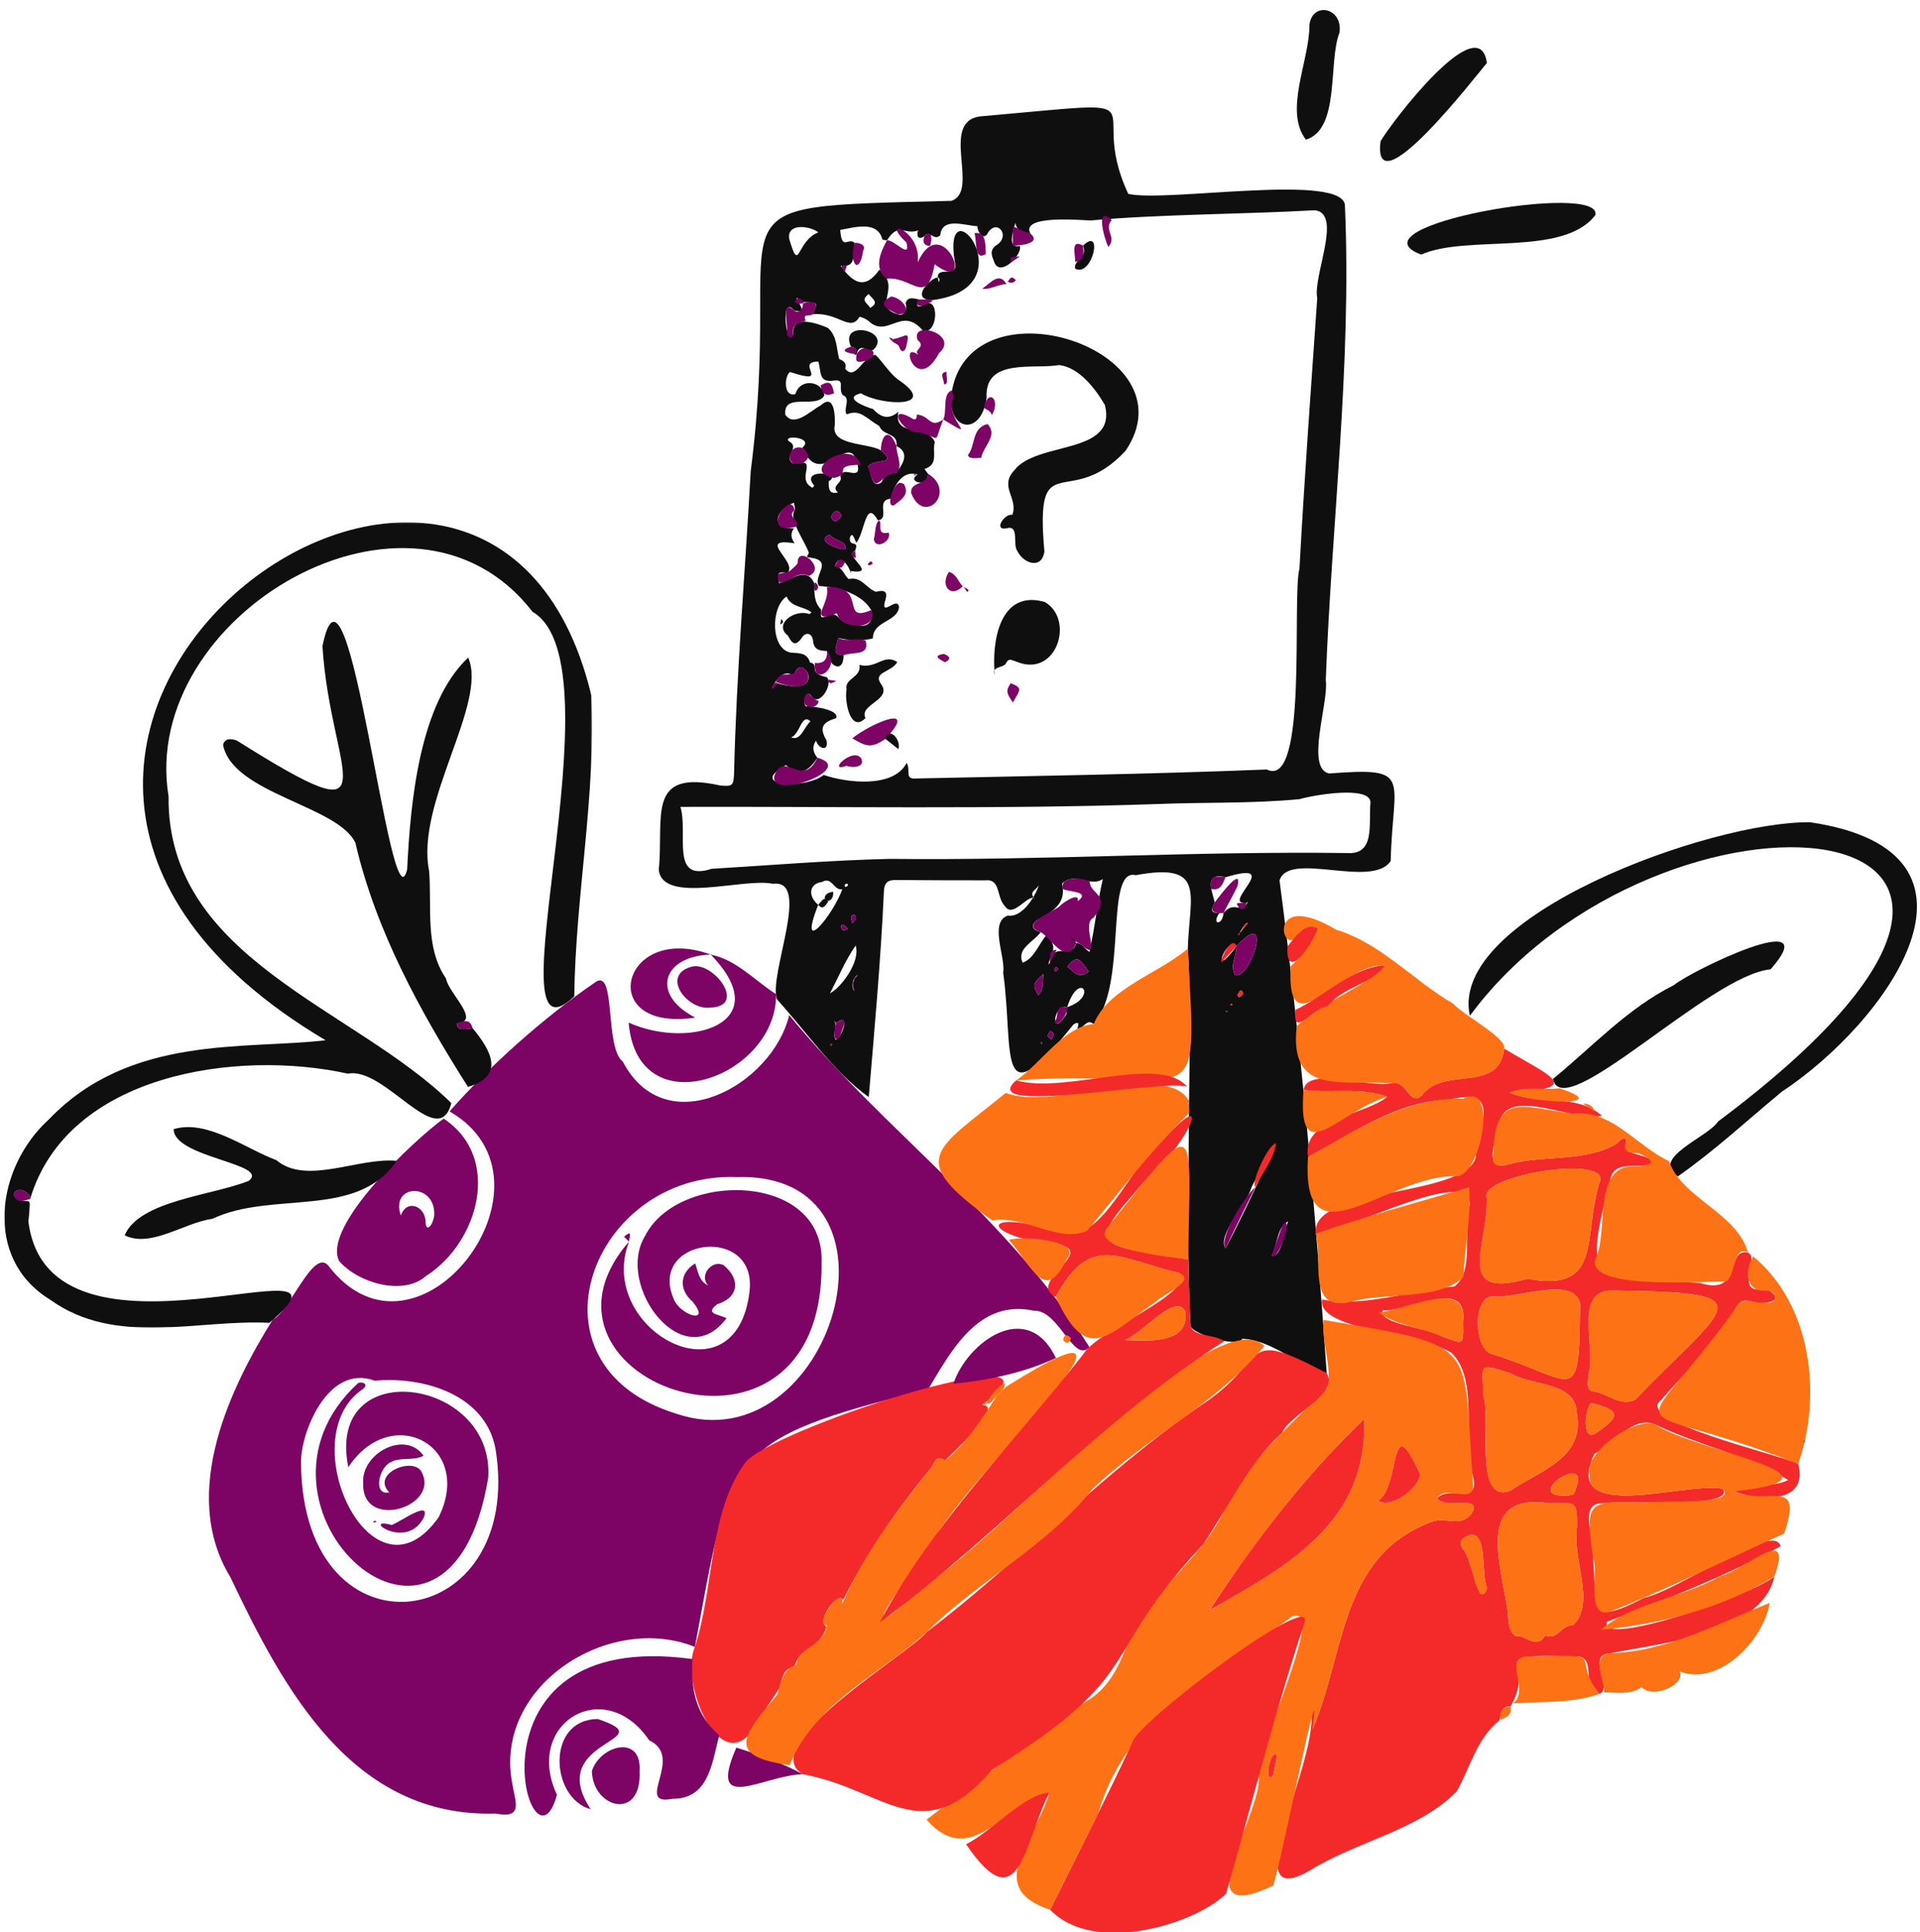<svg viewBox="162.36 154.98 1151.28 1158.66" xmlns="http://www.w3.org/2000/svg" xmlns:xlink="http://www.w3.org/1999/xlink" overflow="visible" xmlns:blush="http://design.blush" width="1151.28px" height="1158.66px"><defs><polygon id="masterspot-illustrationspicture-art-path-1" points="0 0.103 352.374 0.103 352.374 483.055 0 483.055"/></defs><g id="Master/Spot Illustrations/Picture Art" stroke="none" stroke-width="1" fill="none" fill-rule="evenodd" blush:i="0"><g id="Group-386" transform="translate(165, 161)" blush:i="0.0"><path d="M177.874,871.997 C179.275,992.477 312.207,974.053 294.527,863.174 C288.732,830.422 251.429,819.263 222.095,822.031 C193.31,811.345 177.078,854.962 177.874,871.997 M438.93,699.879 C352.037,696.746 308.132,812.952 403.194,841.9 C495.823,873.012 548.418,696.522 438.93,699.879 M414.034,981.654 C362.461,960.993 293.491,1004.938 304.448,1063.181 C306.338,1074.842 311.483,1084.838 294.482,1081.592 C208.798,1084.175 167.638,1007.502 135.458,939.727 C104.351,888.722 136.663,824.308 160.893,785.392 C170.895,780.963 185.158,742.435 194.143,752.899 C247.611,823.157 339.436,702.157 266.921,660.518 C290.09,634.142 322.603,604.668 354.743,582.76 C366.778,575.198 359.817,622.16 370.836,630.704 C396.628,679.987 460.494,644.933 470.582,602.763 C527.395,672.154 602.416,724.547 650.578,801.829 C641.15,812.056 632.228,779.44 617.546,780.086 C583.692,772.621 567.275,805.092 553.934,827.136 C432.18,857.591 435.836,864.119 414.034,981.654" id="Fill-1" fill="#7D0365" blush:i="0.0.0"/><path d="M496.415,620.436 C496.05,619.747 495.463,619.646 495.185,620.394 C495.4,621.185 495.986,621.108 496.415,620.436 L496.415,620.436 Z M736.306,596.48 C736.009,595.833 735.534,595.709 735.268,596.396 C735.419,597.116 735.913,597.074 736.306,596.48 L736.306,596.48 Z M504.328,525.954 C505.513,525.491 506.531,524.722 505.272,523.868 C503.936,524.199 503.254,524.761 504.328,525.954 L504.328,525.954 Z M733.576,600.469 C733.148,600.419 732.719,600.368 732.29,600.318 C732.695,600.79 733.066,600.797 733.576,600.469 L733.576,600.469 Z M621.709,620.024 C622.614,619.932 622.393,619.547 622.179,618.916 C621.258,619.008 621.491,619.388 621.709,620.024 L621.709,620.024 Z M630.872,573.986 C629.222,574.514 629.292,575.246 630.068,576.576 C631.499,575.731 632.513,575.298 630.872,573.986 L630.872,573.986 Z M505.702,551.191 C503.912,549.23 502.794,547.13 501.529,549.73 C502.24,552.027 502.89,552.441 505.702,551.191 L505.702,551.191 Z M508.285,547.612 C510.692,545.326 511.007,544.974 509.789,542.464 C506.43,543.051 507.916,544.485 508.285,547.612 L508.285,547.612 Z M742.791,589.866 C741.532,586.283 740.698,588.451 739.432,590.55 C740.031,593.308 741.595,591.385 742.791,589.866 L742.791,589.866 Z M627.987,617.39 C629.116,614.636 630.13,613.46 627.055,612.264 C625.526,614.762 624.504,615.367 627.987,617.39 L627.987,617.39 Z M502.136,303.124 C499.502,298.98 497.536,300.183 495.764,303.786 C497.035,308.152 499.511,306.76 502.136,303.124 L502.136,303.124 Z M518.194,170.282 C513.339,174.34 516.948,175.153 519.198,178.66 C524.319,175.34 521.375,174.138 518.194,170.282 L518.194,170.282 Z M623.07,578.104 C616.686,583.541 616.266,584.783 620.027,590.842 C623.306,586.659 622.354,584.643 623.07,578.104 L623.07,578.104 Z M494.822,314.661 C485.161,318.261 501.938,324.475 504.146,323.159 C505.628,318.42 497.378,318.285 494.822,314.661 L494.822,314.661 Z M483.339,426.597 C477.916,421.332 477.025,434.685 471.703,436.135 C477.567,438.727 479.537,429.766 483.339,426.597 L483.339,426.597 Z M650.168,576.573 C644.876,569.352 643.346,566.095 637.366,573.701 C642.056,577.251 643.706,581.15 650.168,576.573 L650.168,576.573 Z M759.842,747.222 C766.199,747.746 767.232,732.2 769.795,726.424 C762.854,730 763.386,740.66 759.842,747.222 L759.842,747.222 Z M494.997,589.706 C501.37,586.612 513.568,570.74 510.42,561.029 C504.185,569.943 500.119,580.141 494.997,589.706 L494.997,589.706 Z M470.606,137.287 C476.951,158.899 474.707,138.434 488.047,133.35 C483.805,129.701 468.968,127.196 470.606,137.287 L470.606,137.287 Z M805.169,505.559 C821.97,506.614 817.993,488.76 819.116,475.147 C818.946,464.988 785.017,470.728 776.639,473.243 C748.426,475.974 719.516,475.02 691.093,476.184 C598.227,479.429 490.618,477.564 405.373,477.875 C410.192,494.088 399.026,523.15 424.02,515.022 C459.602,512.866 495.169,509.904 530.811,509.058 C623.591,510.111 711.731,504.356 805.169,505.559 L805.169,505.559 Z M487.956,536.58 C475.162,569.368 497.292,542.241 502.444,527.193 C497.468,528.494 496.287,519.368 490.341,522.88 C482.386,523.903 481.701,531.392 487.956,536.58 L487.956,536.58 Z M738.76,561.501 C732.518,555.008 722.499,583.689 738.846,561.409 C738.51,568.174 734.833,572.765 737.913,578.813 C747.274,581.547 761.458,536.715 738.76,561.501 L738.76,561.501 Z M463.149,403.662 C494.664,412.85 478.557,384.932 474.041,397.536 C474.036,397.893 472.609,398.567 471.898,398.5 C463.864,394.256 456.977,413.143 463.149,403.662 L463.149,403.662 Z M747.964,705.614 C744.808,716.813 727.079,734.373 732.138,742.638 C744.716,720.006 776.606,649.686 747.964,705.614 L747.964,705.614 Z M478.489,262.445 C485.877,256.206 466.366,254.593 470.305,258.559 C477.588,262.319 466.828,267.286 472.74,272.007 C489.908,268.093 473.49,280.811 484.584,286.552 C484.937,286.076 485.636,285.221 485.594,285.182 C476.382,274.479 503.532,277.563 494.317,282.553 C494.246,286.751 494.144,290.63 499.849,289.299 C495.109,285.385 503.132,283.402 501.267,279.923 C502.346,272.498 513.446,282.891 511.728,273.286 C507.336,249.632 489.658,289.446 478.489,262.445 L478.489,262.445 Z M485.655,343.913 C485.661,349.56 485.391,355.252 489.688,359.471 C490.42,361.135 487.42,366.037 493.182,363.369 C501.412,359.338 499.281,369.539 511.166,368.545 C517.552,371.036 521.542,366.308 519.759,359.833 C513.391,349.12 498.084,345.967 488.512,345.41 C484.212,339.69 497.939,330.187 482.997,328.371 C479.777,328.277 482.248,326.854 482.342,325.427 C479.982,318.522 470.183,305.604 473.828,300.001 C474.468,299.523 473.584,297.013 473.406,295.444 C462.359,299.818 458.74,311.207 473.438,310.859 C471.09,314.113 471.683,316.731 473.875,319.837 C449.868,315.933 476.631,331.47 469.351,337.645 C462.409,336.167 463.832,339.317 464.618,343.827 C471.302,341.864 481.191,333.254 485.655,343.913 L485.655,343.913 Z M637.199,598.21 C629.361,594.581 626.385,617.971 636.439,602.744 C637.258,601.594 636.939,599.635 637.134,598.042 C656.341,591.687 644.365,575.378 637.199,598.21 L637.199,598.21 Z M534.941,261.609 C535.979,253.228 527.126,255.769 524.568,249.452 C516.583,244.84 513.134,239.082 505.142,242.5 C502.629,239.77 507.899,232.688 502.78,231.001 C499.417,226.842 504.815,221.139 497.122,222.253 C488.094,223.567 489.93,217.019 488.022,210.793 C473.309,210.937 496.763,225.527 470.999,217.037 C467.317,220.203 467.404,232.428 474.317,230.292 C477.222,220.216 490.805,222.735 491.656,231.06 C487.175,239.603 466.764,228.876 468.257,242.713 C473.623,250.531 483.555,240.213 489.435,237.132 C497.382,229.843 498.241,242.199 497.921,248.878 C495.152,261.4 517.678,259.442 525.508,264.015 C536.248,273.278 522.133,268.435 517.836,273.744 C519.818,277.362 520.018,287.489 525.891,283.225 C527.695,279.248 530.357,277.366 534.782,277.544 C539.343,271.584 542.743,265.319 534.8,261.408 L534.941,261.609 Z M499.02,607.337 L497.434,606.209 C499.97,609.505 496.113,613.884 498.475,617.562 C502.603,615.666 507.347,601.178 499.02,607.337 L499.02,607.337 Z M740.783,553.463 C742.405,551.48 744.026,549.497 745.648,547.514 C743.878,546.264 738.215,558.261 740.783,553.463 L740.783,553.463 Z M626.898,571.541 C629.483,557.608 638.987,570.322 642.805,559.526 C645.977,559.472 648.024,563.229 650.554,564.911 C654.084,549.909 655.153,535.742 658.667,521.159 C650.907,526.365 642.044,516.363 634.196,523.887 C636.995,535.694 628.836,540.615 619.374,545.637 C614.69,549.264 616.735,551.653 621.414,553.018 C617.132,558.949 606.68,562.815 610.565,571.325 C617.637,568.744 620.057,560.188 624.848,554.813 C632.054,562.426 627.978,564.13 625.997,572.381 C626.297,572.101 626.598,571.821 626.898,571.541 L626.898,571.541 Z M744.792,535.445 C728.633,536.924 768.268,509.185 732.218,520.093 C719.354,516.915 723.916,527.944 725.759,535.207 C724.098,538.467 722.21,541.832 728.592,541.421 C723.383,548.666 730.443,549.351 730.977,541.611 L730.801,541.836 C737.378,533.203 741.949,543.207 745.715,534.619 C745.408,534.894 745.1,535.17 744.792,535.445 L744.792,535.445 Z M493.161,400.116 C497.004,404.025 489.438,416.775 484.808,412.538 C481.062,405.853 478.215,414.963 480.56,417.588 C485.185,417.466 500.841,419.618 498.718,424.682 C490.697,427.116 488.356,430.16 492.941,437.978 C494.461,444.736 488.416,443.435 486.648,438.184 C484.171,441.844 484.791,445.044 487.457,448.402 C481.522,457.776 476.035,459.007 468.601,452.816 C444.589,466.217 481.229,467.183 491.246,458.716 C505.209,463.524 533.14,466.796 541.008,451.519 C543.734,455.961 539.282,461.554 546.915,460.839 C616.934,459.313 686.977,458.276 756.957,455.459 C781.938,467.66 771.851,352.873 776.562,334.805 C779.488,280.794 783.468,226.812 787.212,172.81 C784.518,159.301 802.505,122.195 785.858,120.079 C741.383,122.528 692.486,122.466 651.34,126.196 C644.844,126.001 609.125,122.731 615.227,134.065 C611.012,133.06 606.88,132.73 606.224,127.551 C605.21,131.973 600.715,143.051 608.914,141.524 C610.583,146.691 596.589,161.062 593.346,150.684 C592.219,147.65 590.412,144.024 594.751,141.083 C604.021,135.334 594.578,123.998 589.065,134.747 C585.869,138.125 583.268,131.541 583.389,129.619 C576.214,129.408 562.256,123.786 561.185,135.034 C557.35,138.937 554.733,131.522 551.676,135.623 C546.997,138.711 546.939,133.977 548.058,132.125 C539.54,135.215 536.315,126.867 529.229,138.095 C528.258,137.908 526.551,137.94 526.429,137.516 C523.463,125.912 509.103,130.54 501.18,131.868 C502.151,144.768 505.87,136.087 509.769,139.632 C508.697,146.803 511.003,154.735 501.343,153.278 C508.994,163.913 516.081,167.971 524.696,155.676 C538.414,166.989 519.677,177.869 535.808,182.515 C539.124,183.813 541.634,179.825 540.379,175.756 C541.818,171.625 544.974,172.986 547.84,173.421 C548.118,175.194 545.348,179.373 550.754,177.095 C560.991,169.538 560.156,195.432 550.651,192.181 C537.935,177.049 529.567,197.47 518.036,186.378 C516.544,185.128 512.956,183.7 512.71,184.046 C507.027,193.521 500.238,180.976 484.473,182.442 C487.985,175.549 487.901,175.426 479.436,175.151 C466.926,166.71 486.128,183.647 473.482,180.168 C464.89,169.483 468.893,203.929 472.951,194.623 C471.929,182.186 487.589,187.994 493.733,190.597 C499.483,195.645 498.785,202.908 500.572,209.295 C503.271,210.422 505.19,211.665 504.144,215.122 C510.569,222.917 514.674,207.248 522.388,206.828 C526.778,211.165 531.1,218.187 535.811,221.567 C561.182,238.592 526.464,237.597 513.548,229.832 C502.049,232.824 517.06,238.202 520.848,239.279 C525.756,244.607 530.411,245.748 536.059,240.913 C532.835,256.529 553.372,248 557.915,259.138 C556.136,264.622 560.594,272.512 551.701,275.248 C552.381,276.175 553.061,277.103 553.742,278.03 C553.781,287.234 540.342,282.592 547.739,278.53 C538.537,275.701 533.315,285.178 531.417,293.056 C522.048,294.013 531.327,305.105 523.732,306.043 C516.454,292.743 515.915,313.251 510.848,319.52 C509.685,317.604 508.559,312.184 506.975,316.379 C506.393,322.594 512.81,317.342 510.128,324.181 C502.564,327.1 524.706,338.944 507.124,336.428 C505.219,331.335 500.064,326.036 498.039,333.684 C502.404,333.377 504.26,340.544 506.403,341.196 C514.018,339.505 517.009,347.146 522.715,348.917 C529.489,347.022 529.492,350.406 527.853,355.151 C525.97,363.951 535.246,351.37 536.46,357.907 C535.601,367.072 520.734,366.253 520.754,376.84 C515.05,378.395 505.991,378.199 499.9,376.529 C499.403,381.556 495.169,386.685 503.239,386.892 C503.086,398.858 493.546,393.001 493.267,384.405 C489.133,384.188 485.394,384.02 484.873,378.228 C484.503,374.109 480.83,372.543 478.423,376.091 C474.235,382.263 472.283,379.754 469.771,375.134 C460.987,368.462 473.817,359.035 482.545,362.226 C482.746,362.352 483.482,361.592 483.969,361.244 C479.118,357.393 471.838,358.376 469.007,351.719 C459.504,357.854 459.227,383.345 471.661,385.382 C476.594,385.782 481.277,385.297 483.098,391.321 C489.257,392.472 481.155,397.642 493.161,400.116 L493.161,400.116 Z M510.947,579.529 C511.182,579.207 511.417,578.885 511.653,578.563 C508.507,580.431 507.297,586.012 509.859,588.5 C508.235,586.011 508.648,581.582 510.947,579.529 L510.947,579.529 Z M518.29,651.951 C497.004,636.606 480.999,612.843 463.196,593.252 C458.17,578.104 484.151,520.909 460.825,524.021 C443.837,520.155 394.514,536.657 392.385,515.537 C395.526,483.763 384.596,455.088 429.127,465.043 C436.344,465.665 437.188,465.427 437.52,458.065 C438.904,397.347 444.208,337.021 447.525,276.375 C468.631,112.656 411.03,118.485 567.822,114.43 C585.194,108.713 560.575,67.176 584.958,63.797 C702.538,53.518 647.028,52.815 673.894,110.241 C696.134,115.642 805.129,96.934 803.834,117.874 C807.896,212.476 795.832,307.556 792.322,401.903 C794.284,415.108 779.896,454.835 794.359,457.854 C845.235,453.918 832.463,459.863 831.261,510.325 C820.192,527.166 769.931,504.01 764.611,522.033 C777.467,620.119 785.962,718.774 792.885,817.46 C774.945,812.808 760.156,797.566 742.299,796.859 C739.589,802.716 710.235,793.427 711.259,788.646 C708.982,750.308 710.066,711.915 710.193,673.539 C710.332,638.459 711.752,599.739 709.609,562.918 C710.525,530.675 721.133,510.929 678.428,518.833 C659.253,514.155 673.901,585.042 653.178,608.124 C648.616,604.367 647.034,611.594 643.316,610.79 C644.748,607.569 643.948,606.557 641.106,608.306 C594.08,667.113 605.545,625.393 598.907,577.433 C600.383,567.614 590.339,547.143 601.636,543.079 C612.391,544.665 620.576,525.72 620.168,524.842 C619.3,527.505 613.747,528.739 617.707,532.836 C614.155,529.608 604.773,544.958 600.051,537.537 C594.513,531.996 597.789,520.814 587.84,521.939 C570.038,521.931 552.235,521.897 534.433,521.737 C529.515,521.693 527.598,523.464 527.36,528.698 C525.487,569.857 521.724,610.901 518.29,651.951 L518.29,651.951 Z" id="Fill-3" fill="#100F10" blush:i="0.0.1"/><path d="M943.351,883.583 C947.662,865.641 907.223,894.24 940.122,890.541 C941.64,890.36 942.573,885.39 943.351,883.583 M951.514,835.401 C947.551,838.584 945.801,859.007 954.208,853.525 C968.591,843.862 969.867,839.758 951.514,835.401 M889.105,946.544 C885.2,938.26 889.514,914.299 879.536,914.278 C875.899,915.552 871.325,917.111 874.331,922.691 C880.361,927.655 883.232,960.822 889.105,946.544 M874.649,786.765 C877.927,758.951 841.83,781.075 826.474,779.728 C823.543,788.185 853.656,790.128 862.047,795.49 C874.736,799.728 874.996,802.088 874.649,786.765 M944.805,775.373 C940.308,758.739 905.992,773.383 892.017,771.41 C880.227,772.349 881.396,803.248 891.803,805.946 C942.544,821.577 944.386,839.979 944.805,775.373 M886.635,830.685 C891.935,842.692 880.404,896.241 902.9,888.02 C920.593,876.037 947.84,868.312 942.858,841.625 C942.478,822.506 916.401,825.377 903.305,817.718 C882.172,810.617 887.022,813.203 886.635,830.685 M926.355,895.51 C883.713,889.117 896.268,928.454 900.626,955.542 C902.286,961.486 900.539,971.72 906.212,975.218 C912.1,973.847 918.334,983.881 923.933,974.762 C931.183,977.817 933.416,968.51 940.632,968.496 C954.461,955.95 939.881,927.784 942.93,909.942 C943.101,892.979 942.153,895.633 926.355,895.51 M963.079,767.931 C941.137,768.691 954.289,802.242 950.059,817.197 C949.755,821.64 948.051,827.892 952.539,828.367 C961.213,829.284 968.304,837.698 977.783,833.455 C1034.349,774.779 1057.662,768.993 963.079,767.931 M913.29,760.846 C958.452,769.259 946.476,736.386 956.238,703.719 C965.701,685.694 883.913,698.478 888.881,712.304 C889.861,740.591 868.906,773.435 913.29,760.846 M778.994,647.63 C781.409,633.092 817.729,646.892 832.293,643.47 C841.324,641.78 842.929,659.546 851.071,649.536 C865.058,633.936 896.003,649.49 899.321,622.878 C927.13,639.509 948.091,646.912 902.549,649.149 C920.009,657.204 942.566,649.304 957.982,663.182 C940.776,666.804 903.673,646.22 896.776,665.558 C896.127,673.358 884.98,696.644 900.906,692.484 C922.336,686.295 948.119,691.272 966.978,679.653 C968.81,677.491 974.104,672.842 971.779,681.976 C974.774,687.394 984.886,685.709 989.53,691.431 C979.14,696.067 963.999,687.947 962.618,703.566 C944.329,770.069 957.205,759.531 1016.585,763.362 C1042.809,771.603 1031.686,742.038 1045.521,745.213 C1050.826,747.794 1043.826,755.436 1045.96,760.997 C1045.785,770.642 1054.606,765.582 1059.213,768.589 C1068.407,775.233 1051.804,776.674 1047.321,774.445 C1042.277,772.913 1040.008,774.899 1037.844,778.938 C1027.223,800.136 1008.555,815.645 993.486,833.597 C975.948,846.133 1064.436,866.299 1075.624,871.908 C1081.915,895.991 1052.612,894.329 1037.295,888.445 C1046.816,881.937 1059.564,886.807 1069.591,881.548 C1045.399,866.689 1015.634,860.74 989.755,848.184 C975.999,842.673 965.084,860.235 953.469,865.76 C932.886,908.876 1008.366,882.26 1030.424,886.797 C1038.659,899.192 971.585,893.475 959.375,895.459 C942.341,894.457 954.414,918.188 952.651,928.426 C954.872,958.343 949.703,969.709 983.189,952.207 C1004.775,947.575 1061.875,905.818 1064.955,921.355 C1031.558,939.26 996.443,953.342 960.994,966.557 C954.904,982.788 1048.944,950.334 1061.367,939.325 C1053.785,973.736 994.822,979.07 962.825,985.489 C948.128,986.097 964.83,1006.558 956.527,1009.763 C944.018,1005.791 956.51,985.829 940.734,987.451 C884.708,985.799 919.536,989.96 903.095,1017.357 C896.457,1017.097 897.912,1022.986 896.325,1025.868 C882.722,1036.872 879.003,1053.808 870.944,1068.195 C848.334,1091.561 810.556,1098.389 782.641,1115.833 C735.599,1142.671 790.504,1046.825 783.142,1017.904 C787.96,1009.933 785.531,1027.776 784.326,1031.278 C804.224,985.003 800.653,927.491 855.389,906.768 C864.08,903.115 872.468,910.431 879.481,902.016 C887.68,889.772 863.006,899.812 859.188,892.419 C866.758,884.32 885.116,897.333 880.48,878.761 C874.252,856.302 884.254,821.307 867.678,805.3 C849.078,793.276 786.818,791.834 790.13,773.331 C816.588,778.058 843.055,767.753 869.473,765.481 C881.737,756.601 874.344,730.995 878.673,716.368 C878.33,692.855 806.996,731.868 786.373,733.792 C782.747,705.8 874.973,712.286 882.222,688.322 C883.908,668.673 898.24,645.618 866.51,653.457 C835.106,654.111 808.724,673.578 781.675,687.785 C777.944,664.467 815.011,663.297 829.151,651.768 C814.162,645.796 795.32,649.799 778.994,647.63" id="Fill-5" fill="#F42A2A" blush:i="0.0.2"/><path d="M763.107,1046.332 C758.904,1042.751 754.94,1064.947 760.726,1058.547 C761.649,1054.504 762.338,1050.409 763.107,1046.332 M848.862,878.163 C830.012,836.507 837.559,885.036 823.865,893.852 C830.687,899.419 848.396,886.539 848.862,878.163 M722.824,959.501 C770.656,932.5 817.682,906.296 815.314,845.058 C779.859,878.616 749.029,919.77 722.019,960.349 C722.287,960.066 722.555,959.784 722.824,959.501 M791.062,785.586 C886.59,801.779 874.138,797.825 880.664,884.756 C880.765,896.393 863.974,884.035 859.188,892.42 C863.015,899.794 887.677,889.796 879.484,902.02 C872.443,910.457 864.096,903.075 855.382,906.759 C800.65,927.493 804.228,984.997 784.326,1031.278 C791.14,981.05 765.8,1110.685 760.765,1124.823 C707.868,1149.864 750.523,1088.446 752.316,1061.439 C749.31,1043.075 793.934,956.326 772.286,963.313 C726.334,997.432 672.774,1022.284 655.902,1081.556 C646.394,1100.862 636.701,1120.079 627.09,1139.335 C586.616,1125.972 618.403,1097.637 626.665,1068.988 C601.256,1072.907 580.67,1116.727 552.974,1085.255 C583.459,1061.449 615.231,1038.941 646.591,1015.543 C661.976,1007.454 668.002,993.967 673.987,978.526 C686.885,948.954 716.205,930.194 730.12,902.567 C742.389,872.731 770.501,849.624 792.87,826.44 C796.922,815.319 789.425,799.407 791.062,785.586" id="Fill-7" fill="#FE7216" blush:i="0.0.3"/><path d="M792.884,817.46 C800.28,830.249 771.701,841.458 766.115,853.144 C744.984,872.787 734.161,897.81 718.664,920.251 C654.171,989.197 686.508,996.519 592.172,1055.389 C550.25,1104.413 527.939,1066.832 478.654,1058.019 C449.898,1040.338 542.068,986.192 553.002,972.74 C609.079,930.299 658.452,877.055 717.376,836.847 C759.897,809.216 739.165,789.134 792.884,817.46" id="Fill-9" fill="#F42A2A" blush:i="0.0.4"/><g id="Group-13" transform="translate(0, 307.13)" blush:i="0.0.5"><mask id="masterspot-illustrationspicture-art-mask-2" fill="#fff" blush:i="0.0.5.0"><use xlink:href="#masterspot-illustrationspicture-art-path-1" blush:i="0.0.5.0.0"/></mask><g id="Clip-12" blush:i="0.0.5.1"/><path d="M341.708,284.354 C289.452,334.112 370.982,85.31 316.681,53.768 C244.102,-40.409 80.499,55.96 98.437,164.449 C97.347,262.056 209.96,291.294 267.995,348.403 C260.231,378.202 228.129,326.276 205.972,330.75 C139.265,315.981 37.681,330.898 15.428,405.946 C15.071,400.571 6.458,398.111 5.55,403.656 C15.294,412.481 16.286,399.169 14.406,419.48 C26.756,517.814 224.359,424.481 158.878,480.18 C116.115,477.908 66.798,494.673 27.426,466.288 C-13.102,441.563 -4.722,386.65 26.645,358.189 C75.357,307.299 143.815,316.39 192.615,310.723 C-104.137,134.687 289.37,-156.757 351.934,103.854 C354.838,163.638 342.432,224.045 341.708,284.354" id="Fill-11" fill="#100F10" mask="url(#masterspot-illustrationspicture-art-mask-2)" blush:i="0.0.5.2"/></g><path d="M414.034,981.654 C425.742,945.844 422.243,899.512 445.113,870.063 C468.867,847.279 648.196,791.461 586.146,836.525 C599.933,836.479 569.547,864.435 563.894,869.941 C558.629,865.839 557.537,871.761 555.918,873.855 C535.219,899.173 517.344,924.835 502.93,953.49 C500.199,947.675 486.188,966.468 492.932,969.496 C488.155,984.273 476.763,981.095 473.804,993.554 C466.285,994.717 466.415,1001.272 464.644,1006.47 C459.781,1014.23 453.921,1021.693 449.698,1030.218 C429.142,1061.427 404.66,1003.064 414.034,981.654" id="Fill-14" fill="#F42A2A" blush:i="0.0.6"/><path d="M732.807,1129.486 C714.105,1147.968 653.462,1166.698 627.092,1139.339 C643.846,1105.92 660.609,1072.505 676.496,1038.665 C678.399,1027.565 788.758,944.112 779.323,967.932 C761.538,1021.628 747.946,1076.299 732.359,1130.286 C732.508,1130.02 732.658,1129.753 732.807,1129.486" id="Fill-16" fill="#F42A2A" blush:i="0.0.7"/><path d="M1067.218,913.635 C1032.164,929.385 997.816,946.867 961.982,960.799 C948.263,963.673 956.035,936.967 952.65,928.43 C947.699,893.95 949.204,893.872 983.323,895.245 C992.313,893.196 1039.648,897.447 1030.43,886.796 C1013.032,882.683 948.372,902.952 950.545,878.43 C947.1,864.694 978.005,843.594 989.751,848.184 C1013.411,864.414 1114.888,879.593 1037.299,888.436 C1057.631,897.582 1078.92,878.608 1067.218,913.635" id="Fill-18" fill="#FE7216" blush:i="0.0.8"/><path d="M899.32,622.878 C895.993,649.486 865.066,633.939 851.07,649.535 C842.928,659.552 841.328,641.776 832.296,643.477 C801.11,641.812 770.285,650.881 774.889,609.43 C789.913,594.311 813.439,588.031 827.772,572.833 C800.739,571.581 768.511,624.577 771.282,573.503 C778.415,567.196 798.894,540.996 776.379,553.3 C766.634,571.961 754.723,525.46 798.544,551.532 C825.584,559.79 844.636,581.953 868.711,595.881 C874.682,602.704 900.983,616.429 899.32,622.878" id="Fill-20" fill="#FE7216" blush:i="0.0.9"/><path d="M878.729,603.186 C865.433,543.425 1023.467,486.28 1082.806,487.105 C1203.146,505.018 1128.118,607.572 1065.711,648.748 C1045.103,665.839 1025.327,684.157 1003.387,699.524 C986.606,688.459 1021.378,676.118 1027.553,666.564 C1289.125,470.999 991.706,449.758 878.729,603.186" id="Fill-22" fill="#100F10" blush:i="0.0.10"/><path d="M998.271,690.385 C1005.163,712.128 1039.068,721.407 1045.531,745.223 C1036.086,740.042 1038.215,760.15 1032.122,762.577 C1017.371,762.199 944.535,768.175 954.691,747.525 C961.278,731.652 953.262,693.849 975.68,693.482 C986.497,693.439 993.22,691.311 980.091,685.734 C977.413,684.971 972,686.158 971.779,681.976 C974.104,672.842 968.81,677.492 966.977,679.649 C948.119,691.268 922.334,686.299 900.909,692.49 C893.358,693.656 891.936,692.845 892.856,685.024 C893.667,647.382 912.585,658.732 940.209,661.749 C964.357,659.487 977.963,680.897 998.271,690.385" id="Fill-24" fill="#FE7216" blush:i="0.0.11"/><path d="M1075.627,871.904 C967.277,829.418 975.561,865.589 1037.847,778.944 C1041.532,769.64 1051.684,777.1 1059.145,775.114 C1063.347,773.423 1062.378,768.785 1057.341,767.935 C1044.857,769.588 1042.706,757.126 1048.594,747.463 C1084.232,776.911 1089.76,831.772 1075.627,871.904" id="Fill-26" fill="#FE7216" blush:i="0.0.12"/><path d="M412.591,988.956 C411.529,1007.101 414.506,1022.497 428.621,1034.583 C424.27,1051.208 422.455,1072.957 400.483,1072.763 C377.152,1077.29 408.187,1047.772 386.681,1037.729 C359.931,998.223 311.249,1027.398 331.318,1070.351 C316.069,1127.241 269.678,969.217 412.591,988.956" id="Fill-28" fill="#7D0365" blush:i="0.0.13"/><path d="M462.712,590.195 C463.378,639.677 379.597,670.789 374.303,607.227 C410.245,623.579 464.07,608.091 423.534,566.455 C438.887,569.573 449.76,581.921 462.712,590.195" id="Fill-30" fill="#7D0365" blush:i="0.0.14"/><path d="M959.192,1008.93 C959.628,1001.54 950.899,986.61 962.817,985.481 C997.376,984.332 1027.184,967.637 1058.523,955.295 C1054.774,977.946 1027.784,1005.534 1004.495,996.348 C1008.455,1004.283 988.385,1012.967 981.72,1005.839 C974.54,1010.593 966.994,1008.929 959.192,1008.93" id="Fill-32" fill="#FE7216" blush:i="0.0.15"/><path d="M849.521,146.678 C804.494,129.604 958.196,102.638 954.024,122.92 C934.708,148.314 877.087,134.349 849.521,146.678" id="Fill-34" fill="#100F10" blush:i="0.0.16"/><path d="M888.927,31.742 C882.353,39.52 819.993,120.286 825.183,78.705 C831.621,67.445 884.418,-1.765 888.927,31.742" id="Fill-36" fill="#100F10" blush:i="0.0.17"/><path d="M800.559,13.531 C793.593,31.206 801.132,71.419 780.402,77.739 C766.998,60.215 782.701,30.251 782.534,8.875 C784.209,-5.197 802.616,-1.712 800.559,13.531" id="Fill-38" fill="#100F10" blush:i="0.0.18"/><path d="M1061.371,939.322 C1030.493,958.416 993.027,968.013 957.29,971.419 C976.221,955.151 1006.332,952.27 1028.594,939.349 C1045.283,934.558 1072.81,907.232 1061.371,939.322" id="Fill-40" fill="#FE7216" blush:i="0.0.19"/><path d="M904.701,1015.503 C916.079,1006.478 894.48,984.488 918.764,987.502 C963.203,985.935 938.211,987.256 956.52,1009.766 C939.868,1015.759 922.081,1014.198 904.701,1015.503" id="Fill-42" fill="#FE7216" blush:i="0.0.20"/><path d="M576.662,1099.984 C592.941,1091.774 610.947,1070.249 626.662,1068.987 C611.337,1098.41 608.997,1147.634 576.662,1099.984" id="Fill-44" fill="#F42A2A" blush:i="0.0.21"/><path d="M423.534,566.455 C394.304,567.356 387.428,590.628 414.304,604.244 C353.799,613.454 369.648,546.718 423.534,566.455" id="Fill-46" fill="#7D0365" blush:i="0.0.22"/><path d="M355.735,1024.892 C396.675,1038.404 323.595,1036.613 351.505,1078.993 C327.245,1072.204 324.71,1025.194 355.735,1024.892" id="Fill-48" fill="#7D0365" blush:i="0.0.23"/><path d="M380.876,1056.44 C382.168,1086.212 352.746,1078.5 352.275,1056.057 C357.256,1040.599 382.464,1033.705 380.876,1056.44" id="Fill-50" fill="#7D0365" blush:i="0.0.24"/><path d="M438.905,1042.067 C451.517,1045.911 466.669,1051.336 478.657,1058.021 C454.851,1058.654 421.102,1082.603 438.905,1042.067" id="Fill-52" fill="#7D0365" blush:i="0.0.25"/><path d="M423.399,598.238 C409.719,600.234 393.253,579.056 411.91,573.769 C424.794,570.037 445.718,597.475 423.399,598.238" id="Fill-54" fill="#7D0365" blush:i="0.0.26"/><path d="M897.205,1025.379 C896.14,1020.481 898.202,1017.878 903.09,1017.355 C904.302,1022.363 900.717,1023.845 897.205,1025.379" id="Fill-56" fill="#FE7216" blush:i="0.0.27"/><path d="M893.177,1029.104 C894.229,1028.024 895.282,1026.945 896.325,1025.868 C895.269,1026.949 894.223,1028.026 893.177,1029.104" id="Fill-58" fill="#FE7216" blush:i="0.0.28"/><path d="M1077.071,867.192 C1077.567,866.168 1078.062,865.144 1078.553,864.127 C1078.055,865.153 1077.563,866.172 1077.071,867.192" id="Fill-60" fill="#F42A2A" blush:i="0.0.29"/><path d="M1078.878,858.927 C1077.683,858.509 1078.795,858.169 1079.455,857.717 C1079.711,858.356 1079.547,858.733 1078.878,858.927" id="Fill-62" fill="#F42A2A" blush:i="0.0.30"/><path d="M470.816,1052.562 C431.181,1047.166 443.858,1033.788 463.548,1010.093 C465.751,1002.713 466.436,995.557 474.801,992.253 C476.332,981.319 490.079,982.599 493.338,968.666 C483.711,969.664 504.75,942.021 502.293,956.065 C515.408,925.852 535.156,900.047 555.919,873.856 C557.537,871.761 558.628,865.839 563.888,869.941 C576.582,860.044 586.309,844.38 594.886,831.464 L594.853,831.497 C595.534,830.815 596.215,830.133 596.897,829.451 C597.275,829.073 598.492,827.853 598.834,827.513 L600.901,825.447 L600.847,825.501 C712.422,755.535 567.242,887.873 554.943,922.374 C538.781,942.897 503.854,990.25 549.504,946.276 C592,922.122 724.529,771.99 755.557,801.147 C726.816,836.034 684.967,855.795 652.45,886.989 C624.674,921.878 583.869,941.961 553.005,972.741 C525.162,998.177 486.202,1014.83 470.816,1052.562" id="Fill-64" fill="#FE7216" blush:i="0.0.31"/><path d="M280.714,610.562 C291.834,623.928 300.32,639.188 277.953,645.804 C249.157,600.337 222.766,552.3 210.481,499.5 C200.168,477.174 136.825,469.974 131.125,440.742 C132.136,436.287 136.355,437.035 139.347,438.086 C235.318,498.46 195.622,459.083 190.714,381.509 C206.419,305.044 231.658,555.752 241.509,515.402 C243.441,474.36 249.112,415.52 278.096,388.355 C290.038,415.689 246.362,475.315 254.662,516.239 C256.43,537.773 251.935,562.114 264.754,580.704 C266.209,589.537 285.958,606.557 271.669,607.512 C270.434,612.66 277.521,610.929 280.714,610.562" id="Fill-66" fill="#100F10" blush:i="0.0.32"/><path d="M671.827,797.588 C684.316,798.03 711.39,800.525 707.97,780.21 C701.918,769.108 681.682,794.523 671.827,797.588 M731.472,798.327 C656.612,845.798 595.987,914.791 524.76,967.078 C556.47,907.62 605.73,858.858 647.139,805.839 C654.696,792.331 715.187,768.67 704.332,757.363 C669.269,749.434 651.394,732.41 630.379,771.8 C613.221,763.283 652.062,745.876 634.485,741.096 C583.876,735.506 582.937,717.303 634.797,733.201 C658.029,739.879 674.999,692.977 692.846,679.694 C727.633,640.89 707.933,681.685 689.558,695.877 C648.744,741.651 649.237,739.855 709.726,749.24 C710.221,762.373 710.601,775.515 711.26,788.642 C712.173,795.894 725.78,793.938 731.472,798.327" id="Fill-68" fill="#F42A2A" blush:i="0.0.33"/><path d="M710.415,661.503 C687.985,683.221 669.255,708.307 649.146,732.125 C632.14,739.739 611.686,722.568 592.315,725.877 C540.227,688.497 558.025,684.107 600.493,649.362 C627.895,660.606 697.004,630.137 710.088,653.952 C709.857,655.647 710.614,658.974 710.415,661.503" id="Fill-70" fill="#FE7216" blush:i="0.0.34"/><path d="M630.375,771.796 C651.372,732.42 669.337,749.428 704.328,757.366 C715.738,761.75 694.278,770.388 690.739,774.427 C660.932,795.058 649.491,812.907 630.375,771.796" id="Fill-72" fill="#FE7216" blush:i="0.0.35"/><path d="M602.327,737.644 C609.379,734.787 647.22,737.857 637.052,748.95 C623.864,777.001 615.925,752.423 602.327,737.644" id="Fill-74" fill="#FE7216" blush:i="0.0.36"/><path d="M639.523,796.581 C638.623,799.588 636.885,800.193 634.92,797.716 C634.989,794.607 637.177,793.513 639.523,796.581" id="Fill-76" fill="#FE7216" blush:i="0.0.37"/><path d="M781.675,687.785 C810.945,671.75 839.921,651.944 874.428,652.996 C896.709,641.137 885.111,701.165 870.069,699.354 C828.981,698.5 777.311,754.783 781.675,687.785" id="Fill-78" fill="#FE7216" blush:i="0.0.38"/><path d="M786.371,733.801 C816.628,723.298 847.603,714.945 878.267,706.014 C879.541,723.981 875.693,741.903 874.812,759.86 C860.112,774.286 826.744,768.675 805.788,775.077 C781.175,779.77 790.526,749.797 786.371,733.801" id="Fill-80" fill="#FE7216" blush:i="0.0.39"/><path d="M709.606,562.919 C715.238,668.917 717.932,634.176 606.734,641.882 C621.86,631.46 635.293,609.457 653.181,608.123 C661.744,586.695 691.675,578.097 709.606,562.919" id="Fill-82" fill="#FE7216" blush:i="0.0.40"/><path d="M709.723,749.239 C700.331,748.041 650.713,743.303 661.202,730.343 C716.458,661.209 711.284,664.324 709.723,749.239" id="Fill-84" fill="#FE7216" blush:i="0.0.41"/><path d="M634.866,527.27 C632.261,519.311 645.958,520.212 650.712,522.528 C650.915,530.704 664.412,530.484 652.989,544.421 C644.814,548.205 659.763,572.911 644.758,559.887 C641.402,558.38 637.783,554.614 642.802,559.525 C636.405,573.551 627.778,556.614 621.417,553.017 C607.887,548.314 628.683,541.1 632.957,537.313 C633.447,536.233 644.817,528.148 643.639,534.443 C651.346,528.564 639.063,529.017 634.866,527.27" id="Fill-86" fill="#7D0365" blush:i="0.0.42"/><path d="M528.84,161.153 C521.124,154.484 525.236,145.448 529.228,138.089 C533.427,137.583 543.8,150.089 540.808,139.35 C524.101,123.521 550.208,132.04 547.643,151.329 C562.309,119.09 583.675,172.05 557.808,152.456 C553.062,178.567 544.133,159.269 528.84,161.153" id="Fill-88" fill="#7D0365" blush:i="0.0.43"/><path d="M606.736,641.877 C635.965,650.329 692.303,626.286 709.183,645.637 C694.936,640.951 581.515,663.53 606.736,641.877" id="Fill-90" fill="#F42A2A" blush:i="0.0.44"/><path d="M778.995,647.63 C795.317,649.794 814.164,645.804 829.154,651.766 C800.077,660.232 775.078,696.997 778.995,647.63" id="Fill-92" fill="#FE7216" blush:i="0.0.45"/><path d="M774.109,599.632 C791.852,591.328 808.049,574.165 827.769,572.828 C819.672,584.538 802.623,585.667 793.421,597.461 C783.025,599.044 772.588,617.131 774.109,599.632" id="Fill-94" fill="#F42A2A" blush:i="0.0.46"/><path d="M493.094,346.059 C518.173,345.149 500.667,368.165 519.759,359.833 C524.39,372.655 500.945,371.511 499.258,361.765 C480.497,368.647 495.855,355.475 493.094,346.059" id="Fill-96" fill="#7D0365" blush:i="0.0.47"/><path d="M547.119,205.218 C547.428,202.875 551.981,201.468 547.596,197.933 C543.067,185.495 573.157,194.517 560.493,205.689 C547.065,230.909 536.259,197.781 547.741,206.736 C547.534,206.23 547.327,205.724 547.119,205.218" id="Fill-98" fill="#7D0365" blush:i="0.0.48"/><path d="M487.457,448.403 C512.004,454.999 457.533,474.768 461.801,458.91 C467.575,443.711 478.8,467.229 487.457,448.403" id="Fill-100" fill="#7D0365" blush:i="0.0.49"/><path d="M525.51,264.013 C525.95,253.695 530.855,250.744 534.942,261.609 C534.469,265.382 539.252,274.296 534.783,277.544 C523.49,278.89 523.183,293.172 517.838,273.742 C522.116,268.412 536.278,273.308 525.51,264.013" id="Fill-102" fill="#7D0365" blush:i="0.0.50"/><path d="M562.926,245.57 C556.87,261.048 562.095,256.76 548.891,253.306 C539.081,254.665 528.615,236.673 542.755,244.043 C544.811,245.129 547.049,247.275 547.099,242.587 C555.318,243.267 554.726,251.202 562.926,245.57" id="Fill-104" fill="#7D0365" blush:i="0.0.51"/><path d="M553.742,278.03 C571.359,288.86 551.491,309.561 543.726,289.711 C542.85,282.497 553.651,285.105 553.742,278.03" id="Fill-106" fill="#7D0365" blush:i="0.0.52"/><path d="M769.358,561.577 C773.42,556.641 780.256,546.158 787.473,550.928 C784.478,560.438 768.095,583.697 769.358,561.577" id="Fill-108" fill="#F42A2A" blush:i="0.0.53"/><path d="M738.762,561.501 C761.463,536.721 747.273,581.539 737.915,578.816 C734.837,572.755 738.509,568.181 738.846,561.409 L738.762,561.501 Z" id="Fill-110" fill="#7D0365" blush:i="0.0.54"/><path d="M497.504,280.627 C475.618,276.95 508.205,255.534 513.443,272.754 C495.249,272.939 508.781,278.045 497.504,280.627" id="Fill-112" fill="#7D0365" blush:i="0.0.55"/><path d="M484.474,182.439 C483.577,184.178 477.952,181.365 480.567,186.485 C476.284,187.551 471.89,188.454 472.954,194.622 C472.675,197.531 469.788,196.404 469.209,194.335 C470.38,190.395 465.154,172.408 473.481,180.168 C475.962,182.253 479.048,179.898 478.786,175.842 C486.123,174.045 488.824,175.722 484.474,182.439" id="Fill-114" fill="#7D0365" blush:i="0.0.56"/><path d="M471.55,335.938 C472.999,334.35 475.863,332.542 475.657,331.211 C475.858,320.457 493.217,334.887 482.426,339.318 C475.613,336.196 470.731,342.956 464.964,343.49 C460.779,335.303 467.418,339.376 471.55,335.938" id="Fill-116" fill="#7D0365" blush:i="0.0.57"/><path d="M462.589,403.006 C465.231,396.023 468.775,399.922 474.045,397.541 C479.384,384.493 493.814,414.384 462.589,403.006" id="Fill-118" fill="#7D0365" blush:i="0.0.58"/><path d="M750.058,705.906 C744.087,718.15 738.115,730.394 732.144,742.639 C728.17,735.981 743.807,711.425 750.058,705.906" id="Fill-120" fill="#7D0365" blush:i="0.0.59"/><path d="M516.389,378.144 C518.92,387.521 509.531,384.703 503.238,386.9 C495.18,386.661 499.394,381.588 499.901,376.526 C505.288,379.322 510.82,376.005 516.389,378.144" id="Fill-122" fill="#7D0365" blush:i="0.0.60"/><path d="M474.572,309.903 C451.805,316.053 471.703,286.739 473.833,299.997 C468.657,303.878 477.827,306.428 474.572,309.903" id="Fill-124" fill="#7D0365" blush:i="0.0.61"/><path d="M750.058,705.906 C747.245,703.292 757.937,679.972 762.548,679.649 C761.111,689.549 754.268,697.173 750.058,705.906" id="Fill-126" fill="#F42A2A" blush:i="0.0.62"/><path d="M725.759,535.207 C728.723,531.123 742.727,512.595 739.31,525.638 C736.88,530.736 732.979,537.503 730.978,541.61 C724.921,541.895 722.322,540.275 725.759,535.207" id="Fill-128" fill="#7D0365" blush:i="0.0.63"/><path d="M663.975,125.912 C658.805,131.974 667.347,135.861 661.951,142.088 C659.543,137.511 653.817,116.459 663.975,125.912" id="Fill-130" fill="#7D0365" blush:i="0.0.64"/><path d="M615.229,134.069 C622.148,139.915 609.229,141.309 604.669,141.311 C604.564,124.898 603.489,130.597 615.229,134.069" id="Fill-132" fill="#7D0365" blush:i="0.0.65"/><path d="M759.842,747.223 C762.065,740.894 764.195,734.529 766.613,728.275 C773.11,721.555 764.427,750.314 759.842,747.223" id="Fill-134" fill="#7D0365" blush:i="0.0.66"/><path d="M531.721,171.82 C538.482,172.422 545.624,182.342 535.809,182.518 C529.462,179.283 522.629,176.565 531.721,171.82" id="Fill-136" fill="#7D0365" blush:i="0.0.67"/><path d="M650.169,576.573 C643.711,581.15 642.051,577.25 637.366,573.698 C643.35,566.094 644.878,569.353 650.169,576.573" id="Fill-138" fill="#7D0365" blush:i="0.0.68"/><path d="M485.972,391.569 C491.267,392.083 493.579,389.572 493.26,384.395 C502.044,393.924 484.768,406.661 485.972,391.569" id="Fill-140" fill="#7D0365" blush:i="0.0.69"/><path d="M481.786,266.777 C482.692,271.652 475.387,273.012 472.74,272.007 C466.238,264.942 478.188,257.089 481.786,266.777" id="Fill-142" fill="#7D0365" blush:i="0.0.70"/><path d="M539.24,284.099 C543.49,290.991 536.652,294.212 533.494,297.012 C528.353,298.693 532.642,284.34 536.921,283.532 C537.117,283.335 538.576,283.999 539.24,284.099" id="Fill-144" fill="#7D0365" blush:i="0.0.71"/><path d="M524.722,306.231 C526.352,308.749 522.889,315.171 530.176,313.354 C532.428,318.172 522.543,324.131 521.313,317.45 C522.235,314.589 522.122,306.27 524.722,306.231" id="Fill-146" fill="#7D0365" blush:i="0.0.72"/><path d="M509.769,139.636 C513.111,139.433 516.798,141.189 514.995,144.095 C512.543,160.083 506.276,151.465 509.769,139.636" id="Fill-148" fill="#7D0365" blush:i="0.0.73"/><path d="M581.652,133.832 C588.924,132.535 588.175,141.376 588.487,146.352 C581.287,150.681 583.324,138.569 581.652,133.832" id="Fill-150" fill="#7D0365" blush:i="0.0.74"/><path d="M494.822,314.661 C497.392,318.296 505.61,318.405 504.148,323.158 C501.926,324.468 485.17,318.265 494.822,314.661" id="Fill-152" fill="#7D0365" blush:i="0.0.75"/><path d="M513.776,210.911 C509.637,211.431 510.934,208.536 510.965,206.435 C516.486,196.846 529.204,208.015 513.776,210.911" id="Fill-154" fill="#7D0365" blush:i="0.0.76"/><path d="M488.251,414.251 C487.809,419.923 476.937,419.242 480.074,411.925 C482.427,406.892 484.867,414.234 488.251,414.251" id="Fill-156" fill="#7D0365" blush:i="0.0.77"/><path d="M738.846,561.409 C735.79,564.664 732.735,567.919 729.679,571.175 C729.108,568.972 735.983,554.643 738.846,561.409" id="Fill-158" fill="#F42A2A" blush:i="0.0.78"/><path d="M623.07,578.104 C622.355,584.641 623.305,586.661 620.026,590.842 C616.266,584.779 616.687,583.544 623.07,578.104" id="Fill-160" fill="#7D0365" blush:i="0.0.79"/><path d="M732.219,520.091 C730.506,523.882 729.437,528.475 723.545,527.046 C723.349,519.59 723.883,519.162 732.219,520.091" id="Fill-162" fill="#7D0365" blush:i="0.0.80"/><path d="M637.2,598.21 C638.302,601.148 630.962,611.791 629.782,606.345 C632.726,604.045 629.172,595.741 637.2,598.21" id="Fill-164" fill="#7D0365" blush:i="0.0.81"/><path d="M489.399,225.115 C495.25,221.69 496.197,223.975 497.477,229.859 C492.224,231.877 490.657,230.329 489.399,225.115" id="Fill-166" fill="#7D0365" blush:i="0.0.82"/><path d="M499.02,607.337 C507.463,602.146 502.124,611.256 500.804,616.129 C496.293,620.52 497.54,609.618 499.02,607.337" id="Fill-168" fill="#7D0365" blush:i="0.0.83"/><path d="M502.136,303.125 C499.512,306.76 497.031,308.153 495.764,303.785 C497.539,300.184 499.502,298.98 502.136,303.125" id="Fill-170" fill="#7D0365" blush:i="0.0.84"/><path d="M608.956,147.708 C607.234,148.895 605.511,150.083 603.789,151.266 C601.912,147.067 606.001,148.277 608.956,147.708" id="Fill-172" fill="#7D0365" blush:i="0.0.85"/><path d="M547.841,173.421 C550.467,173.981 554.823,172.898 556.542,174.653 C552.607,176.513 545.293,180.434 547.841,173.421" id="Fill-174" fill="#7D0365" blush:i="0.0.86"/><path d="M504.026,330.901 C502.687,334.323 501.534,335.564 498.039,333.681 C499.353,331.286 500.002,327.456 504.026,330.901" id="Fill-176" fill="#7D0365" blush:i="0.0.87"/><path d="M627.988,617.39 C624.505,615.368 625.527,614.76 627.056,612.264 C630.131,613.462 629.117,614.636 627.988,617.39" id="Fill-178" fill="#7D0365" blush:i="0.0.88"/><path d="M478.785,175.842 C470.745,178.024 474.947,169.054 479.438,175.151 C479.441,175.151 478.785,175.842 478.785,175.842" id="Fill-180" fill="#7D0365" blush:i="0.0.89"/><path d="M740.823,553.502 C742.41,551.999 743.604,546.666 745.648,547.513 C744.088,549.509 742.242,551.513 740.823,553.502" id="Fill-182" fill="#F42A2A" blush:i="0.0.90"/><path d="M554.92,141.501 C550.935,141.149 550.522,138.82 551.673,135.625 C556.305,130.659 556.524,138.364 554.92,141.501" id="Fill-184" fill="#7D0365" blush:i="0.0.91"/><path d="M505.264,152.915 C504.826,154.244 504.387,155.573 503.937,156.897 C501.461,153.819 500.787,152.864 505.264,152.915" id="Fill-186" fill="#7D0365" blush:i="0.0.92"/><path d="M510.13,324.182 C510.241,325.72 510.352,327.259 510.46,328.788 C507.265,326.975 506.817,326.204 510.13,324.182" id="Fill-188" fill="#7D0365" blush:i="0.0.93"/><path d="M630.926,563.558 C629.528,566.067 628.273,569.317 626.812,571.457 C627.544,568.659 625.536,563.6 630.926,563.558" id="Fill-190" fill="#7D0365" blush:i="0.0.94"/><path d="M485.655,343.914 L486.17,343.333 C491.025,346.207 484.064,352.267 485.655,343.914" id="Fill-192" fill="#7D0365" blush:i="0.0.95"/><path d="M742.791,589.866 C741.596,591.384 740.029,593.309 739.433,590.549 C740.699,588.45 741.531,586.284 742.791,589.866" id="Fill-194" fill="#F42A2A" blush:i="0.0.96"/><path d="M508.286,547.612 C507.917,544.485 506.431,543.05 509.79,542.464 C511.008,544.976 510.694,545.324 508.286,547.612" id="Fill-196" fill="#7D0365" blush:i="0.0.97"/><path d="M738.922,536.075 C739.502,534.99 743.151,535.837 744.793,535.445 C743.808,540.174 741.168,540.671 738.922,536.075" id="Fill-198" fill="#7D0365" blush:i="0.0.98"/><path d="M463.149,403.662 C462.084,405.161 461.327,408.793 459.883,405.987 C460.805,405.281 462.237,402.157 463.149,403.662" id="Fill-200" fill="#7D0365" blush:i="0.0.99"/><path d="M505.702,551.191 C502.44,553.249 500.072,549.993 503.005,548.211 C503.726,549.008 504.447,549.805 505.702,551.191" id="Fill-202" fill="#7D0365" blush:i="0.0.100"/><path d="M630.874,573.987 C632.512,575.299 631.498,575.733 630.068,576.576 C629.292,575.245 629.221,574.513 630.874,573.987" id="Fill-204" fill="#7D0365" blush:i="0.0.101"/><path d="M509.151,581.705 C508.895,583.622 509.495,585.995 508.742,587.681 C509.026,586.226 508.162,581.322 509.151,581.705" id="Fill-206" fill="#7D0365" blush:i="0.0.102"/><path d="M493.99,401.589 C495.642,401.844 497.293,402.098 498.945,402.351 C496.512,403.358 494.527,405.219 493.99,401.589" id="Fill-208" fill="#7D0365" blush:i="0.0.103"/><path d="M621.709,620.024 C621.491,619.388 621.258,619.007 622.179,618.916 C622.393,619.547 622.614,619.931 621.709,620.024" id="Fill-210" fill="#7D0365" blush:i="0.0.104"/><path d="M545.59,279.003 C544.083,277.988 546.97,278.383 547.739,278.529 C547.023,278.687 546.306,278.845 545.59,279.003" id="Fill-212" fill="#7D0365" blush:i="0.0.105"/><path d="M733.577,600.472 C733.066,600.795 732.694,600.789 732.29,600.317 C732.72,600.369 733.149,600.419 733.577,600.472" id="Fill-214" fill="#F42A2A" blush:i="0.0.106"/><path d="M744.793,535.445 C745.101,535.17 745.408,534.894 745.716,534.619 C745.394,534.859 745.105,535.686 744.793,535.445" id="Fill-216" fill="#7D0365" blush:i="0.0.107"/><path d="M498.513,607.944 C498.153,607.366 497.794,606.788 497.434,606.21 C497.963,606.586 498.492,606.962 499.02,607.337 L498.513,607.944 Z" id="Fill-218" fill="#7D0365" blush:i="0.0.108"/><path d="M464.916,343.442 L464.618,343.827 C464.62,343.786 465.076,343.48 464.916,343.442" id="Fill-220" fill="#7D0365" blush:i="0.0.109"/><path d="M507.993,337.251 L507.164,337.246 C506.977,335.962 507.376,336.746 507.993,337.251" id="Fill-222" fill="#7D0365" blush:i="0.0.110"/><path d="M509.023,587.412 C509.302,587.775 509.581,588.137 509.859,588.5 C509.53,588.113 508.401,587.838 509.023,587.412" id="Fill-224" fill="#7D0365" blush:i="0.0.111"/><path d="M736.308,596.482 C735.912,597.073 735.419,597.117 735.268,596.397 C735.537,595.709 736.01,595.834 736.308,596.482" id="Fill-226" fill="#F42A2A" blush:i="0.0.112"/><path d="M626.899,571.541 C626.599,571.821 626.298,572.101 625.998,572.381 C626.317,572.141 626.583,571.45 626.899,571.541" id="Fill-228" fill="#7D0365" blush:i="0.0.113"/><path d="M710.224,655.014 L709.574,654.542 C710.01,653.629 710.81,654.239 710.224,655.014" id="Fill-230" fill="#F42A2A" blush:i="0.0.114"/><path d="M547.117,133.373 C548.161,131.297 549.24,133.171 547.03,133.379 C547.034,133.378 547.117,133.373 547.117,133.373" id="Fill-232" fill="#7D0365" blush:i="0.0.115"/><path d="M510.805,579.382 C511.088,579.109 511.371,578.836 511.654,578.564 C511.357,578.813 511.114,579.686 510.805,579.382" id="Fill-234" fill="#7D0365" blush:i="0.0.116"/><path d="M652.406,126.232 C651.78,126.133 650.905,126.381 651.887,125.796 C651.887,125.796 652.406,126.232 652.406,126.232" id="Fill-236" fill="#7D0365" blush:i="0.0.117"/><path d="M508.758,581.305 C509.472,580.854 510.271,579.437 510.948,579.529 C510.249,580.011 509.455,582.236 508.758,581.305" id="Fill-238" fill="#7D0365" blush:i="0.0.118"/><path d="M496.415,620.436 C495.986,621.108 495.399,621.185 495.185,620.393 C495.463,619.646 496.05,619.746 496.415,620.436" id="Fill-240" fill="#7D0365" blush:i="0.0.119"/><path d="M491.963,399.353 C492.366,399.611 492.77,399.868 493.167,400.122 C492.762,399.861 492.362,399.606 491.963,399.353" id="Fill-242" fill="#7D0365" blush:i="0.0.120"/><path d="M740.784,553.463 C740.405,554.499 740.387,555.56 739.465,554.2 C739.907,553.915 740.493,553.784 740.784,553.463" id="Fill-244" fill="#F42A2A" blush:i="0.0.121"/><path d="M506.932,138.388 C507.613,138.36 508.293,138.332 508.969,138.298 C508.284,138.323 507.608,138.356 506.932,138.388" id="Fill-246" fill="#7D0365" blush:i="0.0.122"/><path d="M913.29,760.847 C868.931,773.444 889.84,740.573 888.878,712.306 C883.874,698.446 965.638,685.736 956.237,703.718 C946.462,736.412 958.459,769.254 913.29,760.847" id="Fill-248" fill="#FE7216" blush:i="0.0.123"/><path d="M963.079,767.931 C1057.506,769.065 1034.608,774.515 977.786,833.462 C968.304,837.699 961.213,829.285 952.539,828.367 C948.051,827.892 949.755,821.64 950.063,817.198 C954.259,802.244 941.162,768.696 963.079,767.931" id="Fill-250" fill="#FE7216" blush:i="0.0.124"/><path d="M926.355,895.511 C942.15,895.667 943.104,892.955 942.923,909.942 C939.897,927.779 954.447,955.95 940.638,968.497 C933.414,968.508 931.185,977.818 923.934,974.763 C918.334,983.882 912.1,973.848 906.213,975.217 C900.534,971.713 902.298,961.486 900.622,955.541 C896.277,928.473 883.709,889.086 926.355,895.511" id="Fill-252" fill="#FE7216" blush:i="0.0.125"/><path d="M886.635,830.685 C887.022,813.203 882.172,810.618 903.304,817.722 C916.417,825.37 942.456,822.515 942.861,841.622 C947.839,868.312 920.593,876.038 902.905,888.016 C880.382,896.284 891.957,842.681 886.635,830.685" id="Fill-254" fill="#FE7216" blush:i="0.0.126"/><path d="M928.562,641.038 C952.408,621.533 973.296,598.638 1001.073,584.769 C1011.369,576.124 1093.095,536.703 1059.047,575.316 C1022.654,578.479 934.429,669.235 928.562,641.038" id="Fill-256" fill="#100F10" blush:i="0.0.127"/><path d="M944.805,775.373 C944.392,840.002 942.511,821.563 891.805,805.945 C881.304,803.26 880.32,772.361 892.01,771.414 C905.956,773.352 940.331,758.764 944.805,775.373" id="Fill-258" fill="#FE7216" blush:i="0.0.128"/><path d="M874.649,786.765 C874.996,802.089 874.735,799.728 862.05,795.488 C849.862,790.153 834.472,788.984 824.093,781.057 C838.904,780.194 878.109,759.392 874.649,786.765" id="Fill-260" fill="#FE7216" blush:i="0.0.129"/><path d="M889.105,946.545 C883.228,960.826 880.373,927.663 874.33,922.694 C871.324,917.112 875.898,915.552 879.532,914.281 C889.504,914.261 885.204,938.281 889.105,946.545" id="Fill-262" fill="#FE7216" blush:i="0.0.130"/><path d="M932.432,646.643 C966.919,657.951 914.764,655.735 902.552,649.157 C911.67,645.231 922.611,647.806 932.432,646.643" id="Fill-264" fill="#FE7216" blush:i="0.0.131"/><path d="M951.514,835.402 C969.881,839.76 968.577,843.871 954.207,853.525 C945.789,859.005 947.564,838.597 951.514,835.402" id="Fill-266" fill="#FE7216" blush:i="0.0.132"/><path d="M943.351,883.583 C942.573,885.39 941.64,890.36 940.123,890.545 C907.222,894.236 947.658,865.644 943.351,883.583" id="Fill-268" fill="#FE7216" blush:i="0.0.133"/><path d="M946.523,655.889 C950.09,655.705 952.57,657.161 953.698,660.649 C951.305,659.059 948.914,657.474 946.523,655.889" id="Fill-270" fill="#FE7216" blush:i="0.0.134"/><path d="M722.792,959.469 C749.477,918.679 780.225,878.505 815.314,845.057 C817.704,906.21 770.573,932.675 722.792,959.469" id="Fill-272" fill="#F42A2A" blush:i="0.0.135"/><path d="M848.862,878.163 C848.408,886.545 830.699,899.399 823.867,893.856 C837.549,885.039 830.025,836.51 848.862,878.163" id="Fill-274" fill="#F42A2A" blush:i="0.0.136"/><path d="M763.107,1046.332 C762.338,1050.409 761.649,1054.504 760.727,1058.547 C754.943,1064.946 758.901,1042.756 763.107,1046.332" id="Fill-276" fill="#F42A2A" blush:i="0.0.137"/><path d="M722.824,959.501 C722.555,959.784 722.287,960.066 722.019,960.349 C721.955,959.83 722.394,959.533 722.824,959.501" id="Fill-278" fill="#F42A2A" blush:i="0.0.138"/><path d="M257.757,722.149 C258.083,702.978 231.191,704.018 237.689,722.933 C241.006,713.325 251.48,716.764 252.507,725.739 C252.587,735.078 257.629,727.594 257.757,722.149 M263.377,664.823 C298.848,688.39 284.065,739.452 252.711,759.281 C239.123,771.292 212.137,763.452 200.757,750.292 C190.186,729.582 245.816,677.521 263.377,664.823" id="Fill-280" fill="#7D0365" blush:i="0.0.139"/><path d="M15.428,713.076 C12.202,713.843 7.552,716.053 5.552,710.786 C6.445,705.233 15.091,707.712 15.428,713.076" id="Fill-282" fill="#7D0365" blush:i="0.0.140"/><path d="M569.048,823.854 C577.243,798.97 613.264,772.436 630.521,808.387 C611.515,817.242 589.849,821.753 569.048,823.854" id="Fill-284" fill="#7D0365" blush:i="0.0.141"/><path d="M590.374,832.992 C592.549,828.623 603.338,818.107 598.834,827.514 C598.433,827.914 597.478,828.871 596.84,829.509 C596.399,829.95 595.496,830.855 594.853,831.497 C593.851,832.546 591.756,835.044 590.374,832.992" id="Fill-286" fill="#FE7216" blush:i="0.0.142"/><path d="M589.243,835.889 C588.21,836.101 587.178,836.313 586.145,836.524 C587.275,835.923 588.353,834.24 589.243,835.889" id="Fill-288" fill="#FE7216" blush:i="0.0.143"/><path d="M590.868,835.486 C587.856,836.544 588.44,834.299 590.378,832.995 C591.419,833.641 591.198,834.455 590.868,835.486" id="Fill-290" fill="#FE7216" blush:i="0.0.144"/><path d="M732.807,1129.486 C732.658,1129.753 732.508,1130.02 732.359,1130.286 C732.519,1130.015 732.638,1129.726 732.807,1129.486" id="Fill-292" fill="#FE7216" blush:i="0.0.145"/><path d="M280.714,610.562 C277.514,610.908 270.444,612.691 271.666,607.513 C276.135,605.893 279.326,605.247 280.714,610.562" id="Fill-294" fill="#7D0365" blush:i="0.0.146"/><path d="M235.177,690.156 C211.552,725.375 160.701,707.8 124.609,724.968 C107.85,727.15 87.835,742.568 72.12,734.822 C80.82,713.914 125.163,710.891 146.606,702.096 C159.405,691.779 101.367,688.227 101.507,671.134 C121.621,665.164 144.406,682.795 163.126,689.773 C181.079,704.94 212.458,687.922 235.177,690.156" id="Fill-296" fill="#100F10" blush:i="0.0.147"/><path d="M502.901,953.467 C502.698,954.333 502.495,955.199 502.293,956.066 C502.473,955.202 502.791,954.308 502.901,953.467" id="Fill-298" fill="#F42A2A" blush:i="0.0.148"/><path d="M592.872,833.481 C593.543,832.809 594.215,832.136 594.886,831.464 C594.215,832.136 593.543,832.809 592.872,833.481" id="Fill-300" fill="#F42A2A" blush:i="0.0.149"/><path d="M590.878,835.474 C590.944,834.149 591.532,833.527 592.869,833.481 C592.206,834.145 591.542,834.81 590.878,835.474" id="Fill-302" fill="#F42A2A" blush:i="0.0.150"/><path d="M596.84,829.508 C597.527,828.821 598.214,828.134 598.9,827.446 C598.214,828.133 597.527,828.821 596.84,829.508" id="Fill-304" fill="#F42A2A" blush:i="0.0.151"/><path d="M598.834,827.513 C599.522,826.824 600.211,826.135 600.9,825.446 C600.212,826.135 599.523,826.824 598.834,827.513" id="Fill-306" fill="#F42A2A" blush:i="0.0.152"/><path d="M492.932,969.496 C493.067,969.219 493.203,968.942 493.339,968.665 C493.22,968.954 492.968,969.218 492.932,969.496" id="Fill-308" fill="#F42A2A" blush:i="0.0.153"/><path d="M594.853,831.497 C595.534,830.815 596.215,830.133 596.896,829.451 C596.215,830.133 595.534,830.815 594.853,831.497" id="Fill-310" fill="#F42A2A" blush:i="0.0.154"/><path d="M671.827,797.588 C681.657,794.528 701.928,769.11 707.972,780.201 C711.399,800.521 684.306,798.034 671.827,797.588" id="Fill-312" fill="#FE7216" blush:i="0.0.155"/><path d="M374.514,738.591 C354.326,791.571 438.896,837.198 446.807,768.336 C451.502,728.041 385.327,736.457 401.413,773.162 C405.266,782.873 424.143,788.609 412.633,774.548 C404.305,767.535 404.818,757.324 414.222,751.67 C416.069,756.96 416.376,762.124 422.026,764.931 C416.32,758.85 424.237,749.216 431.229,752.704 C441.207,760.783 440.774,772.015 427.422,776.149 C419.639,782.06 428.114,782.039 432.994,784.549 C406.827,819.466 366.087,764.704 384.14,735.233 C403.883,695.894 492.101,696.621 489.981,751.237 C491.733,890.243 301.698,822.579 374.514,738.591" id="Fill-314" fill="#7D0365" blush:i="0.0.156"/><path d="M371.507,735.639 C376.069,731.918 375.311,733.959 374.509,738.59 C373.512,737.607 372.509,736.623 371.507,735.639" id="Fill-316" fill="#7D0365" blush:i="0.0.157"/><path d="M290.113,880.119 C266.607,1022.378 131.298,896.958 212.277,823.287 C214.971,822.496 218.429,824.11 215.061,826.965 C171.488,855.846 220.625,960.662 260.438,903.79 C281.575,860.814 231.891,834.943 206.226,873.851 C192.32,805.728 293.992,820.082 290.113,880.119" id="Fill-318" fill="#7D0365" blush:i="0.0.158"/><path d="M230.781,888.946 C220.055,878.154 243.211,868.017 249.569,875.737 C262.962,897.368 214.074,912.768 215.128,883.35 C213.917,865.599 240.365,851.354 251.328,867.002 C245.482,870.229 237.473,867.69 232.031,870.716 C224.59,873.418 220.616,891.202 230.781,888.946" id="Fill-320" fill="#7D0365" blush:i="0.0.159"/><path d="M232.261,908.553 C237.233,906.745 256.308,892.849 251.317,904.355 C240.853,924.337 212.976,903.231 232.261,908.553" id="Fill-322" fill="#7D0365" blush:i="0.0.160"/><path d="M223.014,906.521 C222.275,906.864 221.665,907.489 221.09,906.52 C221.828,906.178 222.44,905.551 223.014,906.521" id="Fill-324" fill="#7D0365" blush:i="0.0.161"/><path d="M568.211,228.106 C580.853,160.885 713.114,203.754 672.262,264.36 C638.008,301.086 617.819,259.395 623.61,324.735 C622.088,335.689 611.014,332.02 607.355,324.372 C604.398,320.873 608.869,308.417 600.852,310.837 C592.826,312.335 599.66,301.752 604.372,302.742 C608.133,292.894 596.325,285.891 605.487,276.115 C618.9,258.28 667.579,267.13 659.841,236.778 C653.877,226.646 644.368,214.373 632.506,212.914 C616.945,215.607 587.615,208.446 588.943,232.528 C585.509,257.336 563.782,251.701 568.211,228.106" id="Fill-326" fill="#100F10" blush:i="0.0.162"/><path d="M593.822,398.275 C591.93,378.991 596.734,347.182 623.87,355.024 C642.031,365.502 630.922,401.284 606.432,390.622 C602.87,389.428 602.177,388.787 600.412,391.997 C599.147,394.379 591.844,393.77 593.822,398.275" id="Fill-328" fill="#100F10" blush:i="0.0.163"/><path d="M556.31,173.986 C539.143,173.671 563.544,153.037 560.416,163.291 C556.143,151.213 572.771,162.369 569.891,151.068 C561.82,101.47 614.988,166.534 556.31,173.986" id="Fill-330" fill="#100F10" blush:i="0.0.164"/><path d="M535.424,391.007 C531.631,397.43 520.726,396.83 525.511,404.03 C532.937,413.776 512.171,416.32 516.334,424.582 C507.432,433.924 503.561,414.696 504.986,407.299 C503.681,400.665 514.021,400.369 512.686,392.745 C523.231,395.294 527.087,385.742 535.424,391.007" id="Fill-332" fill="#100F10" blush:i="0.0.165"/><path d="M528.279,437.107 C519.676,442.956 516.777,441.688 508.43,436.776 C518.1,428.695 549.404,414.488 528.279,437.107" id="Fill-334" fill="#7D0365" blush:i="0.0.166"/><path d="M589.524,248.252 C596.012,255.25 586.964,261.41 585.692,268.616 C583.491,268.469 578.24,269.707 577.782,266.866 C582.464,261.063 579.831,250.709 589.524,248.252" id="Fill-336" fill="#7D0365" blush:i="0.0.167"/><path d="M521.063,203.82 C517.701,204.71 512.688,199.219 510.964,206.435 C510.414,206.845 509.828,206.792 509.406,206.234 C511.554,203.647 510.492,202.38 507.606,201.865 C500.168,185.279 532.786,192.07 521.063,203.82" id="Fill-338" fill="#100F10" blush:i="0.0.168"/><path d="M568.211,228.106 C568.5,229.697 569.518,231.632 568.958,232.824 C563.601,245.712 586.003,259.477 562.922,245.566 C565.437,241.54 562.124,229.803 568.211,228.106" id="Fill-340" fill="#7D0365" blush:i="0.0.169"/><path d="M574.63,345.623 C567.315,353.081 560.9,344.907 566.398,336.979 C570.777,338.098 572.09,343.082 574.63,345.623" id="Fill-342" fill="#7D0365" blush:i="0.0.170"/><path d="M646.774,141.28 C659.215,129.316 652.337,160.631 642.004,155.066 C641.171,149.421 649.727,148.956 646.774,141.28" id="Fill-344" fill="#100F10" blush:i="0.0.171"/><path d="M504.993,453.25 C492.664,457.708 508.7,441.863 513.674,448.671 C516.529,454.221 508.469,454.661 504.993,453.25" id="Fill-346" fill="#7D0365" blush:i="0.0.172"/><path d="M587.289,238.595 C589.864,226.365 597.664,233.724 592.094,242.911 C591.482,240.472 589.234,239.748 587.289,238.595" id="Fill-348" fill="#7D0365" blush:i="0.0.173"/><path d="M604.706,415.247 C601.099,409.946 600.169,408.474 603.394,403.724 C610.83,406.565 609.072,407.634 604.706,415.247" id="Fill-350" fill="#7D0365" blush:i="0.0.174"/><path d="M646.774,141.28 C647.058,145.422 648.125,149.943 642.09,151.026 C642.13,146.109 639.259,137.071 646.774,141.28" id="Fill-352" fill="#7D0365" blush:i="0.0.175"/><path d="M564.039,391.153 C559.502,388.868 557.125,387.043 563.311,386.155 C566.513,387.315 568.236,389.041 564.039,391.153" id="Fill-354" fill="#7D0365" blush:i="0.0.176"/><path d="M600.841,164.379 C595.978,164.434 590.857,167.889 586.344,167.161 C591.242,163.725 596.558,156.677 600.841,164.379" id="Fill-356" fill="#7D0365" blush:i="0.0.177"/><path d="M532.986,197.346 C540.933,195.903 543.315,191.229 540.638,202.343 C539.719,204.838 537.954,205.983 536.501,201.997 C536.395,199.948 529.959,199.036 532.986,197.346" id="Fill-358" fill="#7D0365" blush:i="0.0.178"/><path d="M528.279,437.107 C530.541,429.124 537.984,438.032 536.04,443.244 C533.452,441.199 530.865,439.153 528.279,437.107" id="Fill-360" fill="#100F10" blush:i="0.0.179"/><path d="M563.48,224.468 C563.419,221.439 560.219,217.367 565.015,216.958 C564.401,219.217 566.589,224.634 563.48,224.468" id="Fill-362" fill="#7D0365" blush:i="0.0.180"/><path d="M507.606,201.866 C510.492,202.38 511.554,203.647 509.406,206.235 C504.153,205.404 501.025,204.092 507.606,201.866" id="Fill-364" fill="#7D0365" blush:i="0.0.181"/><path d="M606.496,162.032 C604.774,163.889 603.674,163.886 601.606,162.924 C603.374,160.403 603.872,159.237 606.496,162.032" id="Fill-366" fill="#7D0365" blush:i="0.0.182"/><path d="M574.445,345.751 C575.742,346.491 579.71,347.546 577.288,348.923 C576.419,347.986 575.578,345.929 574.445,345.751" id="Fill-368" fill="#7D0365" blush:i="0.0.183"/><path d="M520.663,331.966 C519.528,332.543 518.633,333.834 517.646,332.285 C519.01,331.134 519.593,329.473 520.663,331.966" id="Fill-370" fill="#7D0365" blush:i="0.0.184"/><path d="M539.24,284.099 C538.435,283.872 537.629,283.645 536.823,283.418 C537.628,283.645 538.434,283.872 539.24,284.099" id="Fill-372" fill="#100F10" blush:i="0.0.185"/><path d="M593.612,398.479 L593.426,398.156 C593.681,398.243 593.98,398.211 593.612,398.479" id="Fill-374" fill="#100F10" blush:i="0.0.186"/><path d="M531.725,198.255 C531.341,197.563 530.96,196.87 530.577,196.178 C531.792,196.827 534.095,197.37 531.725,198.255" id="Fill-376" fill="#7D0365" blush:i="0.0.187"/><path d="M642.803,559.524 C642.078,558.474 638.99,557.513 640.365,556.286 C641.073,557.367 642.442,558.456 642.803,559.524" id="Fill-378" fill="#100F10" blush:i="0.0.188"/><path d="M465.166,368.394 C465.395,367.332 465.624,366.27 465.853,365.209 C467.338,366.85 467.239,367.548 465.166,368.394" id="Fill-380" fill="#100F10" blush:i="0.0.189"/><path d="M487.957,536.58 C490.211,534.453 491.637,530.841 494.055,534.664 C491.978,537.374 490.87,539.883 487.957,536.58" id="Fill-382" fill="#100F10" blush:i="0.0.190"/><path d="M491.832,532.449 C492.401,529.731 494.479,529.269 496.851,528.726 C497.658,532.311 494.339,536.592 491.832,532.449" id="Fill-384" fill="#100F10" blush:i="0.0.191"/></g></g></svg>
